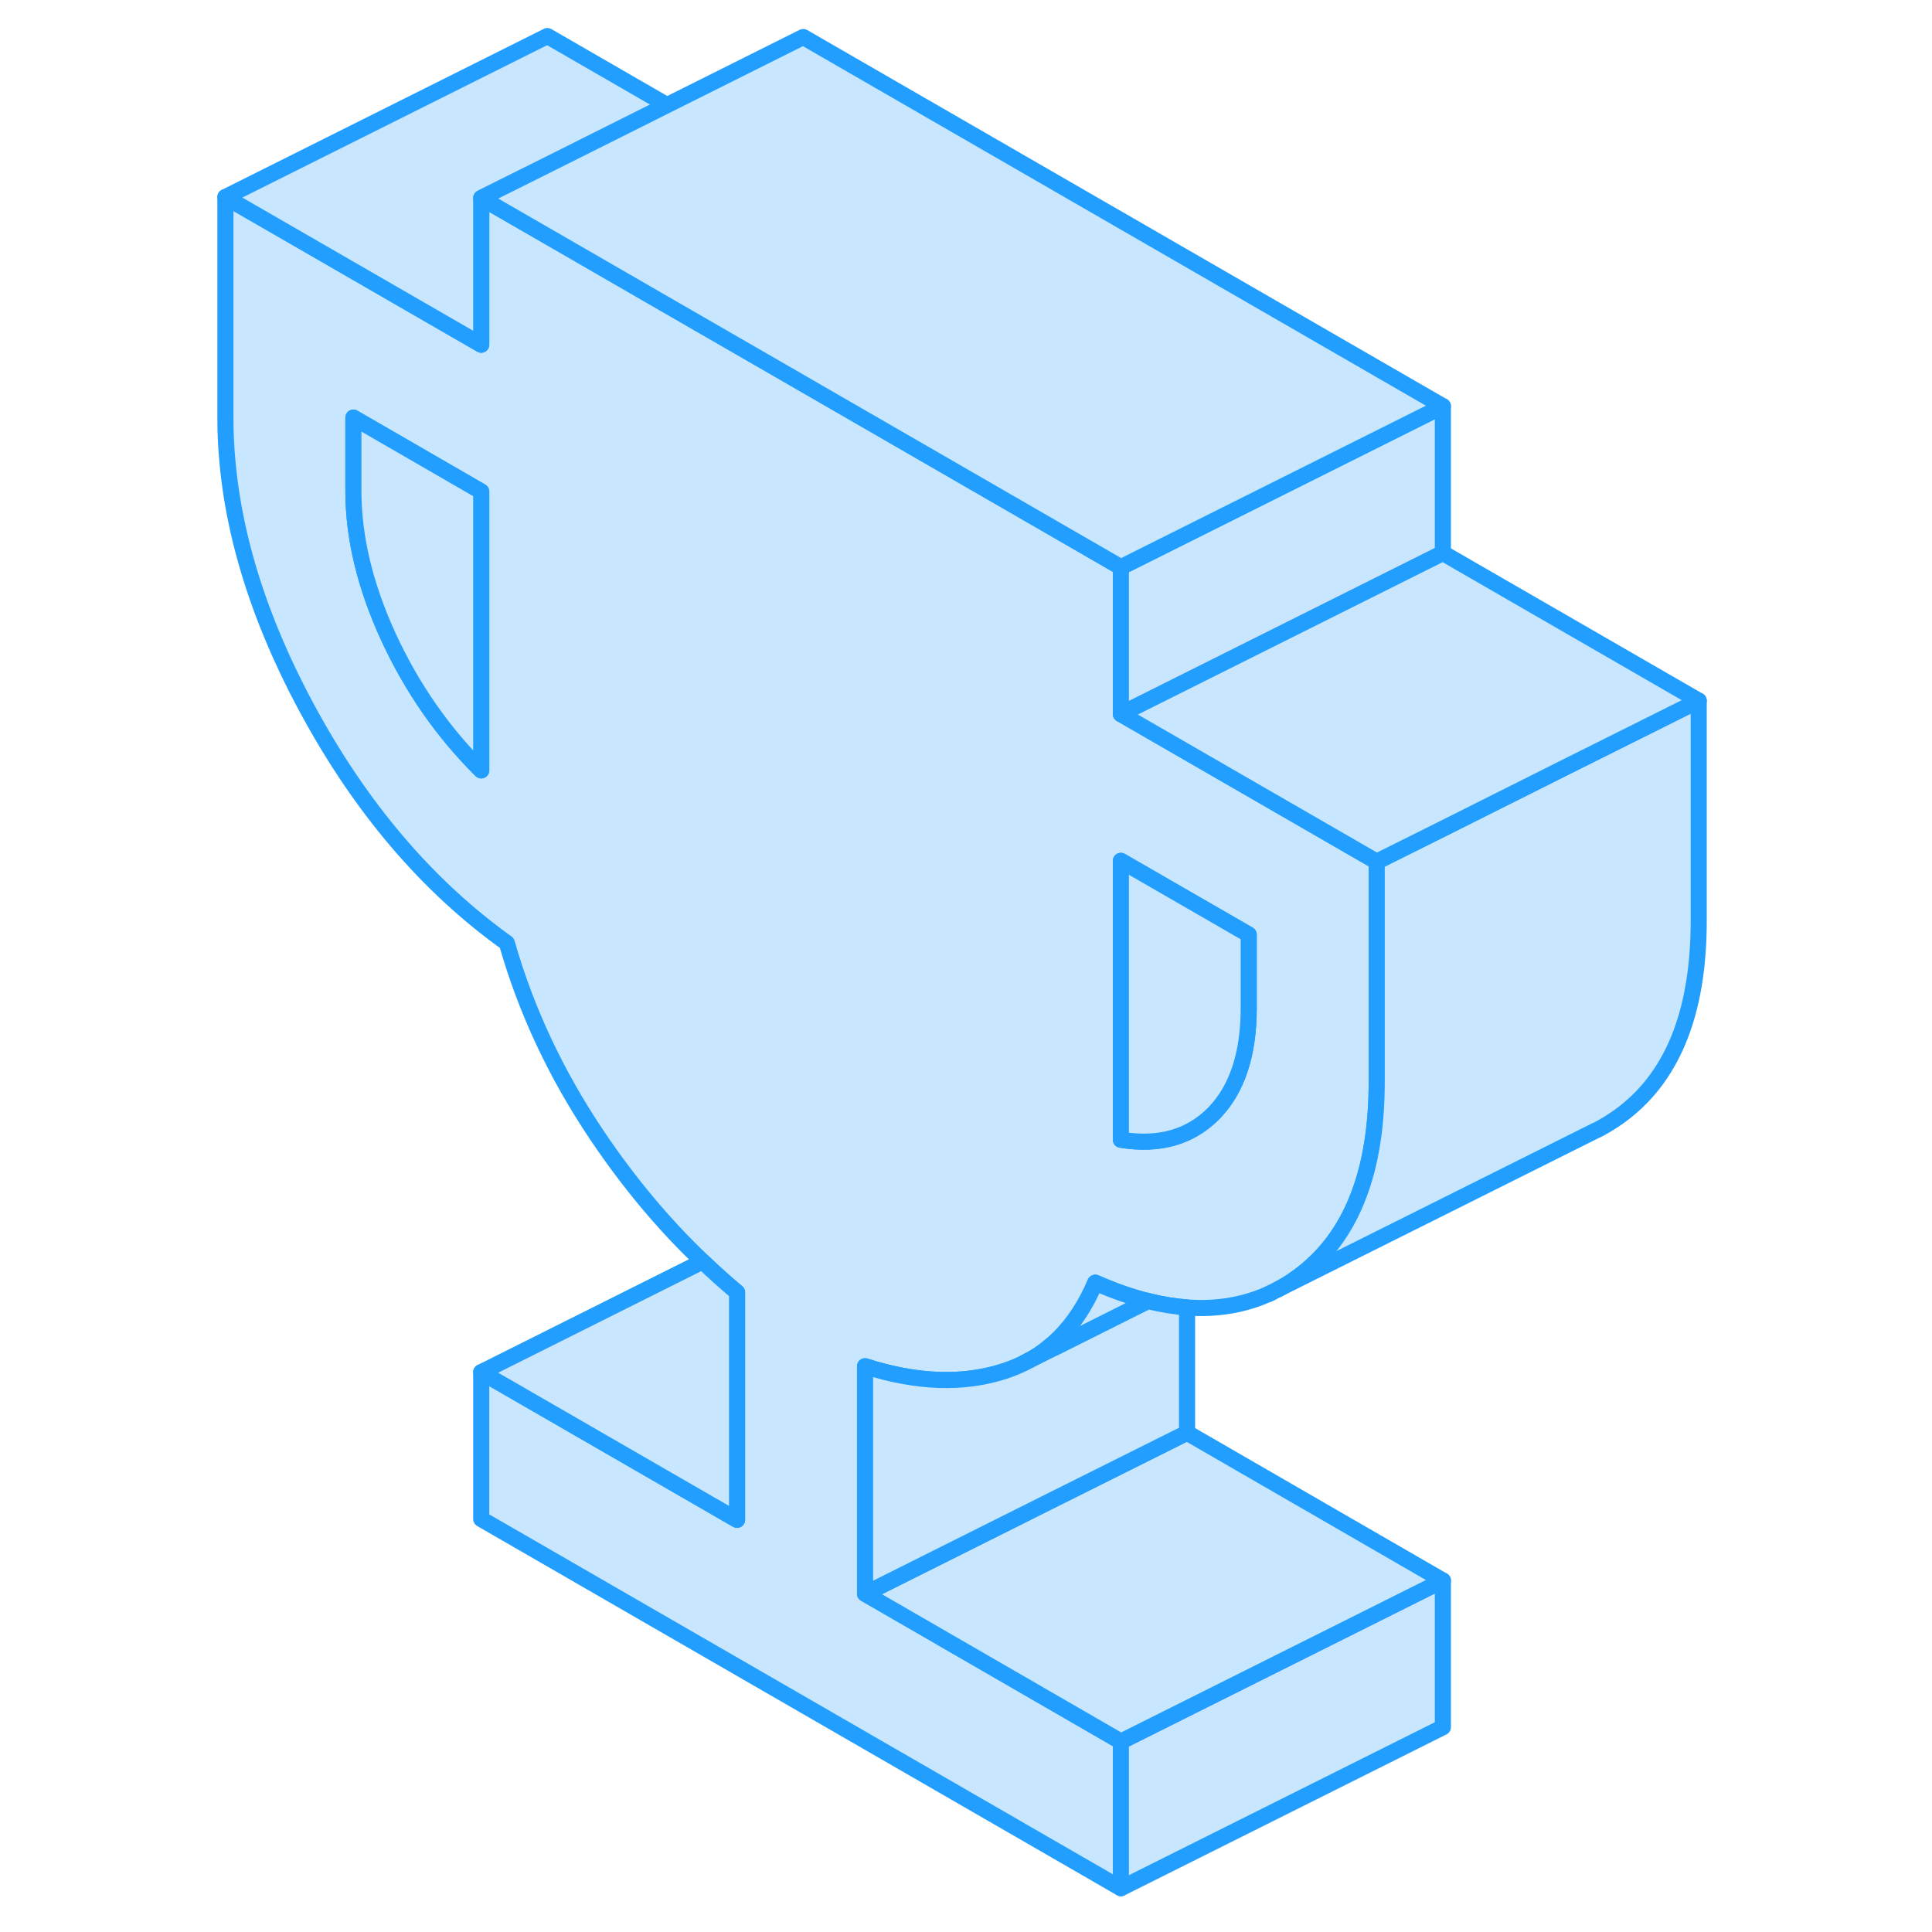 <svg width="48" height="48" viewBox="0 0 96 120" fill="#c8e7ff" xmlns="http://www.w3.org/2000/svg" stroke-width="1px" stroke-linecap="round" stroke-linejoin="round"><path d="M57.62 44.35V35.23L37.89 23.84L29.95 19.26L22 14.67L17.89 12.3V21.41L2 12.24V25.92C2 31.69 3.68 37.69 7.02 43.91C10.36 50.13 14.52 55.02 19.48 58.57C20.67 62.75 22.54 66.74 25.09 70.53C27.07 73.47 29.25 76.08 31.64 78.35C32.34 79.02 33.05 79.66 33.78 80.27V94.4L17.89 85.23V94.35L57.62 117.28V108.17L41.73 98.99V84.86C44.97 85.9 47.87 85.99 50.42 85.15C50.95 84.97 51.46 84.76 51.93 84.49C52.26 84.31 52.58 84.11 52.88 83.88C53.19 83.64 53.49 83.39 53.78 83.11C54.69 82.2 55.45 81.05 56.03 79.67C57.16 80.17 58.24 80.55 59.29 80.81H59.3C60.14 81.02 60.95 81.15 61.73 81.21C63.64 81.35 65.4 81.04 66.99 80.28L67.38 80.08C67.76 79.89 68.13 79.66 68.49 79.4C70.26 78.15 71.57 76.42 72.4 74.21C73.14 72.26 73.51 69.92 73.51 67.2V53.52L57.62 44.35ZM17.89 47.85C15.51 45.49 13.59 42.73 12.13 39.57C10.68 36.41 9.95 33.39 9.95 30.5V25.94L17.89 30.53V47.85ZM65.56 62.61C65.56 65.5 64.83 67.68 63.38 69.16C61.92 70.63 60 71.18 57.62 70.79V53.47L65.56 58.05V62.61Z" stroke="#229EFF" stroke-linejoin="round"/><path d="M17.89 30.53V47.85C15.51 45.49 13.59 42.73 12.13 39.57C10.68 36.41 9.95 33.39 9.95 30.5V25.94L17.89 30.53Z" stroke="#229EFF" stroke-linejoin="round"/><path d="M65.56 58.05V62.61C65.56 65.5 64.83 67.68 63.38 69.16C61.92 70.63 60 71.18 57.62 70.79V53.47L65.56 58.05Z" stroke="#229EFF" stroke-linejoin="round"/><path d="M77.62 98.17V107.28L57.62 117.28V108.17L69.16 102.4L77.62 98.17Z" stroke="#229EFF" stroke-linejoin="round"/><path d="M77.62 98.17L69.16 102.4L57.62 108.17L41.73 98.99L53.26 93.22L61.73 88.99L77.62 98.17Z" stroke="#229EFF" stroke-linejoin="round"/><path d="M61.73 81.21V88.99L53.26 93.22L41.73 98.99V84.86C44.97 85.9 47.87 85.99 50.42 85.15C50.95 84.97 51.46 84.76 51.93 84.49L53 83.95L53.78 83.57L59.29 80.81H59.3C60.14 81.02 60.95 81.15 61.73 81.21Z" stroke="#229EFF" stroke-linejoin="round"/><path d="M93.51 43.52V57.2C93.51 62.97 91.84 67.04 88.49 69.4C88.06 69.7 87.62 69.97 87.17 70.2H87.15L67.38 80.08C67.76 79.89 68.13 79.66 68.49 79.4C70.26 78.15 71.57 76.42 72.4 74.21C73.14 72.26 73.51 69.92 73.51 67.2V53.52L77.62 51.47L85.04 47.75L93.51 43.52Z" stroke="#229EFF" stroke-linejoin="round"/><path d="M77.62 25.23V34.35L57.62 44.35V35.23L77.62 25.23Z" stroke="#229EFF" stroke-linejoin="round"/><path d="M93.51 43.52L85.04 47.75L77.62 51.47L73.51 53.52L57.62 44.35L77.62 34.35L93.51 43.52Z" stroke="#229EFF" stroke-linejoin="round"/><path d="M29.43 6.53L22 10.25L17.89 12.3V21.41L2 12.24L22 2.24L29.43 6.53Z" stroke="#229EFF" stroke-linejoin="round"/><path d="M77.62 25.23L57.62 35.23L37.89 23.84L29.95 19.26L22 14.67L17.89 12.3L22 10.25L29.43 6.53L37.89 2.3L77.62 25.23Z" stroke="#229EFF" stroke-linejoin="round"/><path d="M33.78 80.27V94.4L17.89 85.23L31.64 78.35C32.34 79.02 33.05 79.66 33.78 80.27Z" stroke="#229EFF" stroke-linejoin="round"/><path d="M59.29 80.81L53.78 83.57L53 83.95L51.93 84.49C52.26 84.31 52.58 84.11 52.88 83.88C53.19 83.64 53.49 83.39 53.78 83.11C54.69 82.2 55.45 81.05 56.03 79.67C57.16 80.17 58.24 80.55 59.29 80.81Z" stroke="#229EFF" stroke-linejoin="round"/><path d="M51.93 84.49L51.61 84.65" stroke="#229EFF" stroke-linejoin="round"/><path d="M66.99 80.28L66.79 80.38" stroke="#229EFF" stroke-linejoin="round"/></svg>
